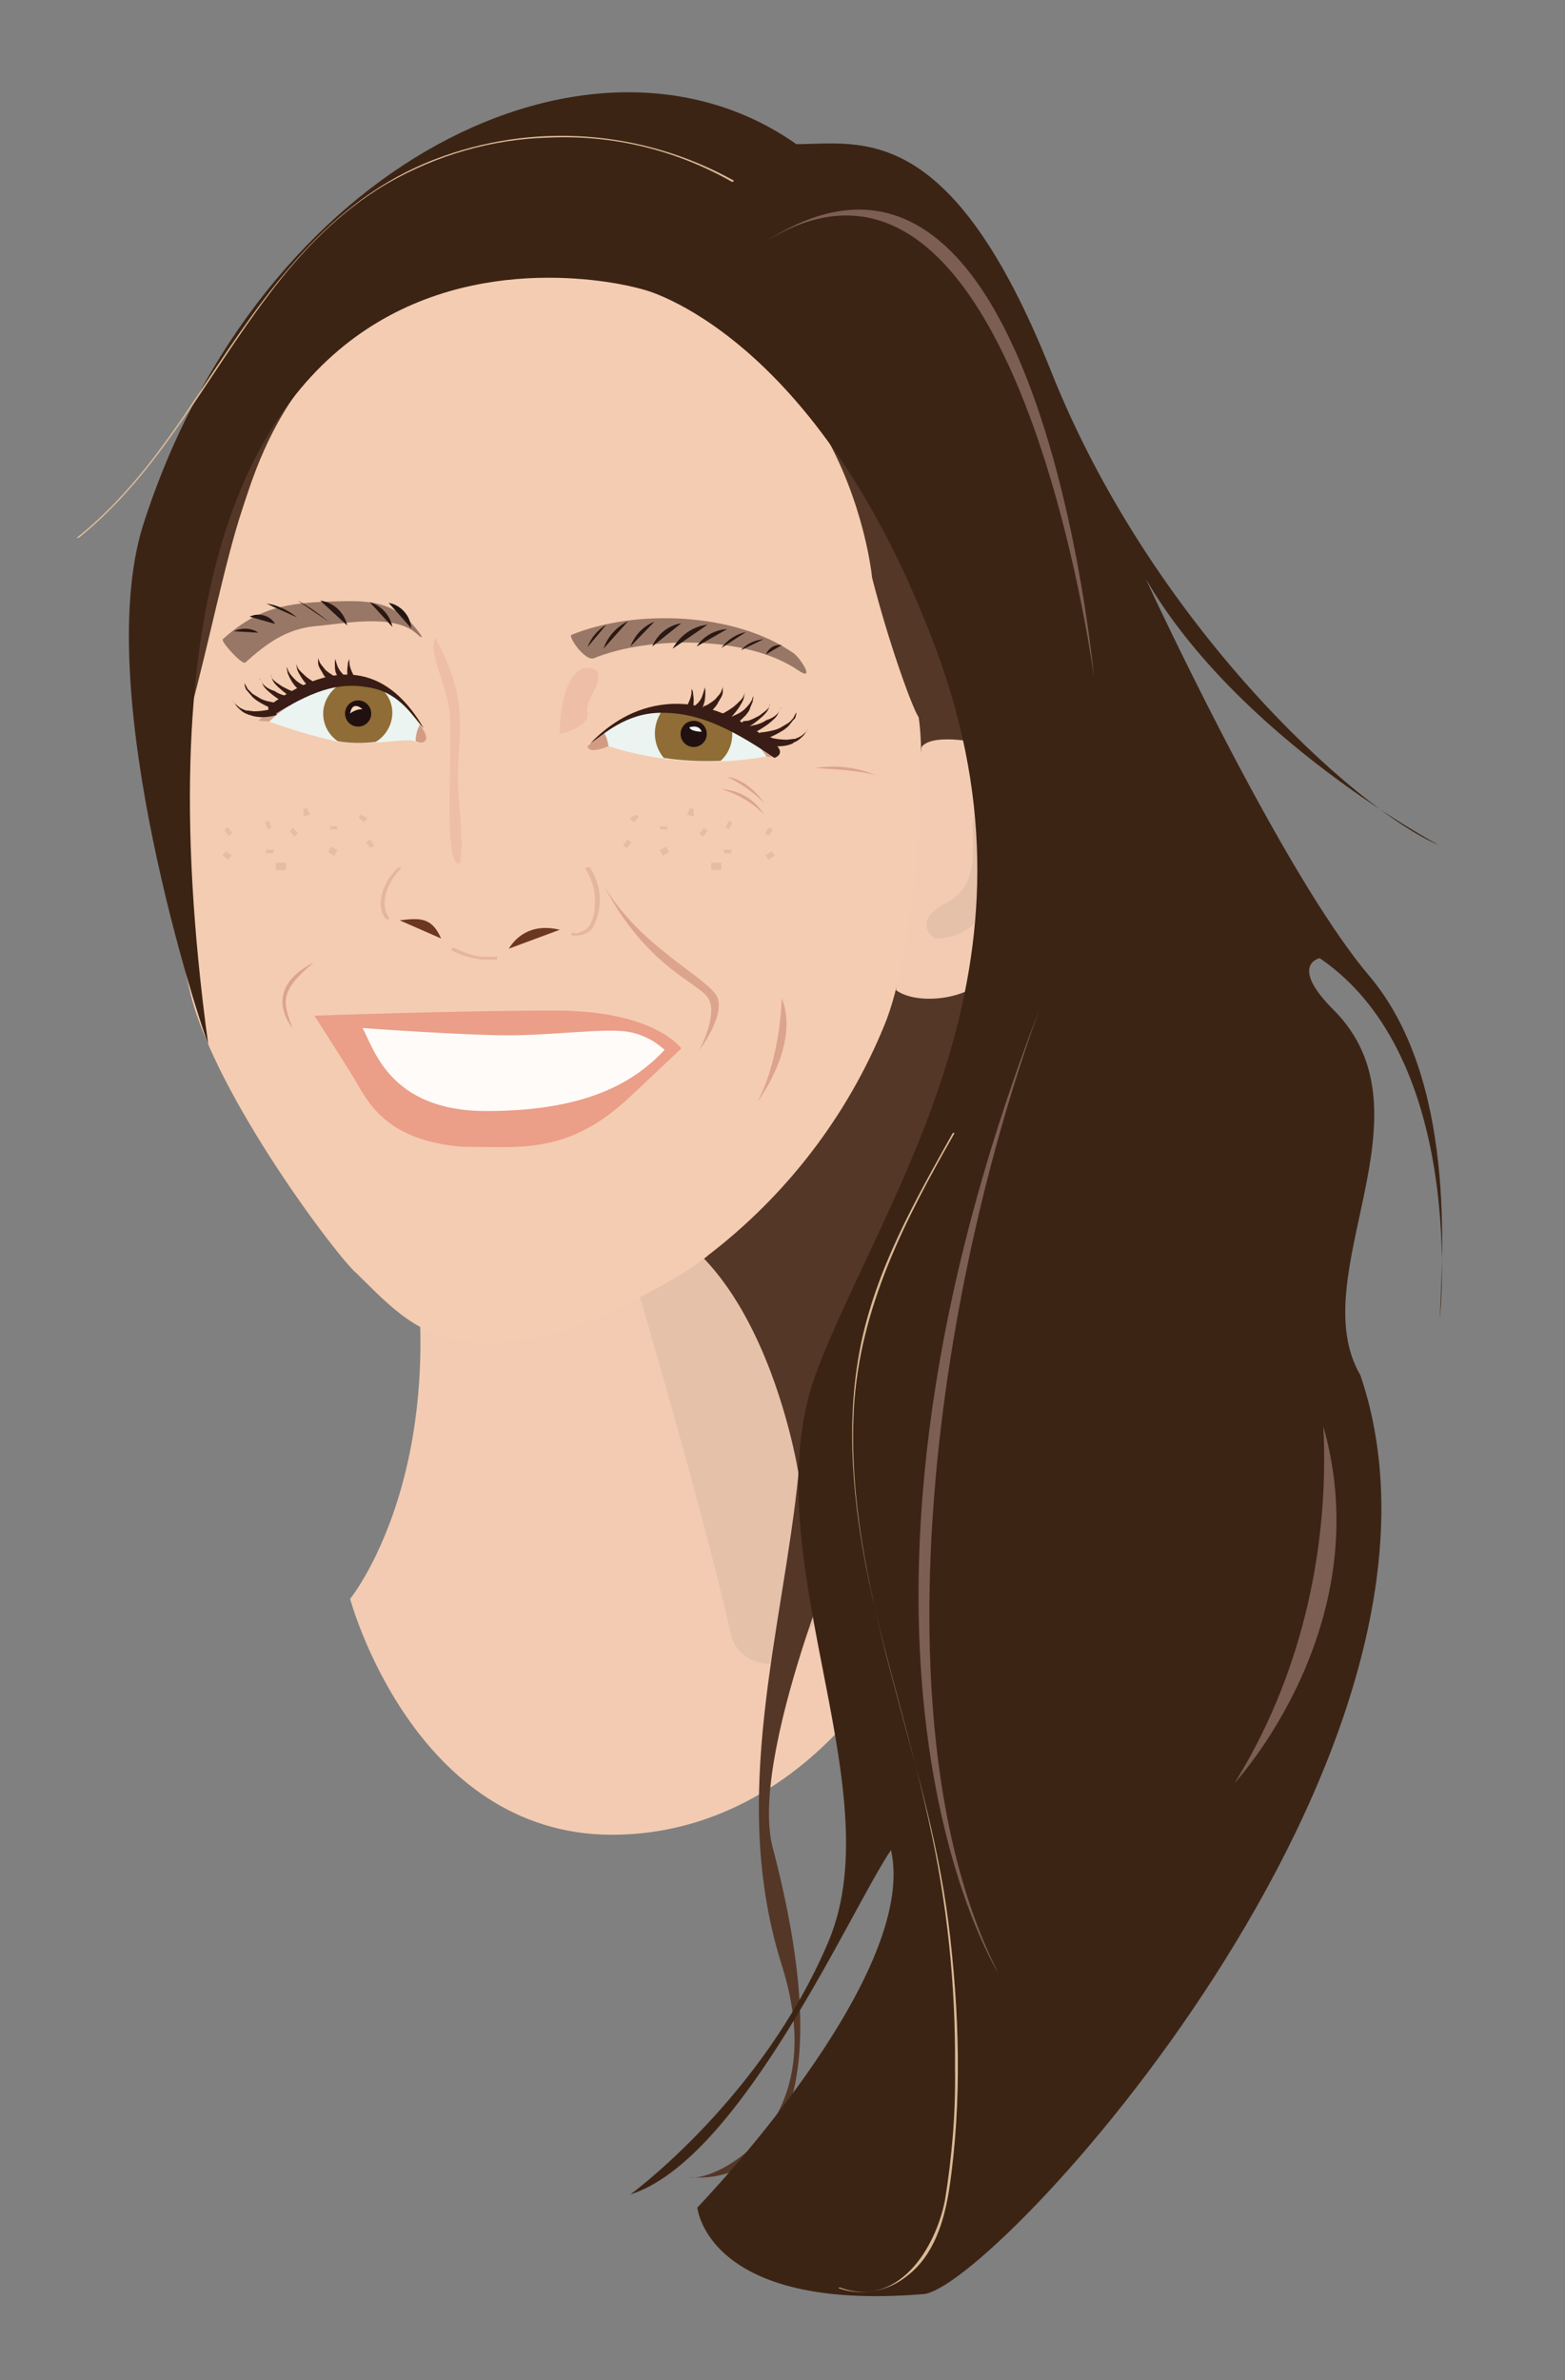 <?xml version="1.0" encoding="utf-8"?>
<!-- Generator: Adobe Illustrator 19.2.1, SVG Export Plug-In . SVG Version: 6.00 Build 0)  -->
<svg version="1.1" id="Layer_1" xmlns="http://www.w3.org/2000/svg" xmlns:xlink="http://www.w3.org/1999/xlink" x="0px" y="0px"
	 width="215px" height="326.9px" viewBox="0 0 215 326.9" style="enable-background:new 0 0 215 326.9;" xml:space="preserve">
<rect x="0" y="0" width="215" height="326.9" fill="#808080" stroke="none"/>
<style type="text/css">
	.st0{fill:#F2CBB2;}
	.st1{fill:#E5C1AA;}
	.st2{fill:#553727;}
	.st3{fill:#F4CCB1;}
	.st4{fill:#EBF4F0;}
	.st5{fill:#906D36;}
	.st6{fill:#D39C82;}
	.st7{fill:#211010;}
	.st8{fill:#1D1611;}
	.st9{fill:#EB9E88;}
	.st10{fill:#FFFBF8;}
	.st11{fill:#6B3720;}
	.st12{fill:#E4B69D;}
	.st13{fill:#CEA28B;}
	.st14{fill:#EEBEA7;}
	.st15{opacity:0.478;fill:#381C15;enable-background:new    ;}
	.st16{fill:#DCA48C;}
	.st17{fill:#FED7B8;}
	.st18{fill:#3C2415;}
	.st19{fill:#7C5E52;}
	.st20{fill:#DAB995;}
	.st21{fill:#381C15;}
	.st22{opacity:0.448;}
	.st23{opacity:0.194;fill:none;stroke:#3C2415;enable-background:new    ;}
</style>
<g id="Page-1">
	<g id="Desktop-Copy" transform="translate(-90, -1606)">
		<g id="Group-10" transform="translate(90, 1606)">
			<g id="julia">
				<g id="ourportraits-_x28_1_x29_">
					<g id="vendela_face">
						<path id="Shape" class="st0" d="M123,136.7c0,0-14.9,49.8,6,70.8c0,16.6-17.6,44.5-44.9,44.5s-36-32.4-36-32.4
							s17.1-21,5.8-62.2C54,157.4,98.9,112.6,123,136.7z"/>
						<path id="Shape_1_" class="st1" d="M87.7,177.4c0,0,8.9,30.1,12.7,47c0.4,2,2.1,3.6,4.1,4c2.1,0.4,4.1-0.5,5.3-2.3
							c5.4-8.1,10.7-19.9,12.8-24.6c0.5-1.2,0.6-2.7,0.1-3.9c-1.7-4.4-5.4-15.7-4.1-26.4c0.2-1.6-0.4-3.3-1.6-4.4
							C109,160.1,87.3,173.3,87.7,177.4z"/>
						<path id="Shape_2_" class="st2" d="M117.1,207.9c0,0-14.7,33.8-10.8,46.4c12.6,48.8-11.5,44.7-11.5,44.7
							c2.2,0.9,19.9-6,12.6-29.1s0.1-45.7,2.3-67.5c0,0-6.1-39.7-31-36.1s-54.8-53.4-54.8-53.4s-4.3-4.7,3.2-43.6s89.9-82.7,110-3.2
							S117.3,205.6,117.1,207.9"/>
						<path id="Shape_3_" d="M58.3,100.5c0-11.3-7.4-10.4-10.8-9.6c-4.4,1.2-8.4,3.3-11.9,6.1c-2.9,2.6-1.7,1-1.7,1s0.7,1.3,3.2,1.1
							S58.3,100.5,58.3,100.5z"/>
						<path id="Shape_4_" d="M107.4,101.8c-3.2-3.2-9-8.7-16.8-8.5c-7.8,0.2-7.7,7.2-7.7,7.2l0,0c2-1.5,4.3-2.7,6.7-3.3
							c5.8-1,11.6,1.2,15.2,5.9c0.7,0.1,1.4,0.3,2.1,0.6c0.9,1.1,4.3,0.9,4.3,0.9C109.7,103.9,108.5,103,107.4,101.8z"/>
						<path id="Shape_5_" class="st0" d="M123.1,136c3.2,2.3,10.8,1,12.2-2c1.4-3,3.3-22.9,0-31.8c0,0-7.1-1.7-8.7,0.4L123.1,136z"
							/>
						<path id="Shape_6_" class="st3" d="M97.3,172.4c10.7-8.2,19.1-19.1,24.2-31.6c4.1-9.8,5.9-34.9,4.7-42.3
							c-0.9-1.3-4.2-10.5-6.4-19.2c0,0-3.8-41.3-45.2-41.3c-32,0-38.9,24.7-41.3,31.9s-4.6,18.5-7.1,27.6s-3.5,25,0,39.1
							c3.5,14.1,20.4,36.4,22.8,38.3c7.2,7.1,12.3,13.2,31.1,7C93.6,175.9,97.3,172.4,97.3,172.4z"/>
						<path id="Shape_7_" class="st4" d="M80.7,102.5c0.2,1.2,2.9,0,2.9,0c7,2.2,14.5,2.7,21.7,1.4c-3.4-5.2-9.6-7.8-15.7-6.7
							C86.2,98.1,83.1,99.9,80.7,102.5z"/>
						<path id="Shape_8_" class="st5" d="M100.6,100.8c0-0.6-0.1-1.1-0.3-1.7c-2.6-1.6-5.7-2.4-8.7-2.2c-2,1.9-2.2,5.1-0.4,7.2
							c2.6,0.4,5.2,0.5,7.8,0.4C100,103.6,100.6,102.3,100.6,100.8z"/>
						<path id="Shape_9_" class="st6" d="M80.7,102.5c0.2,1.2,2.9,0,2.9,0c-0.1-0.7-0.3-1.4-0.7-2C81.9,101.2,81.3,102,80.7,102.5z"
							/>
						<circle id="Oval" class="st7" cx="95.3" cy="100.8" r="1.8"/>
						<path id="Shape_10_" class="st8" d="M80.7,88.9c0.5-1.3,1.4-2.4,2.6-3.1"/>
						<path id="Shape_11_" class="st8" d="M82.9,89.1c0.6-1.7,1.8-3,3.4-3.8"/>
						<path id="Shape_12_" class="st8" d="M86.6,88.8c0.6-1.5,1.7-2.8,3.3-3.4"/>
						<path id="Shape_13_" class="st8" d="M89.6,88.8c0.7-1.7,2.2-2.9,4-3.2"/>
						<path id="Shape_14_" class="st8" d="M92.4,89.1c1-1.8,2.8-3.1,4.8-3.3"/>
						<path id="Shape_15_" class="st8" d="M95.7,88.8c0.9-1.4,2.5-2.3,4.2-2.4"/>
						<path id="Shape_16_" class="st8" d="M99.1,89c0.8-1.1,2-1.9,3.4-2.2"/>
						<path id="Shape_17_" class="st8" d="M101.8,89.3c0.8-0.9,1.9-1.4,3.1-1.5"/>
						<path id="Shape_18_" class="st8" d="M53.4,82.8c1.7,0.3,3,1.8,3.1,3.5"/>
						<path id="Shape_19_" class="st8" d="M53.9,86.1c-0.3-1.6-1.5-2.9-3.1-3.4"/>
						<path id="Shape_20_" class="st8" d="M51.4,85.7l-3.7-3.1"/>
						<path id="Shape_21_" class="st8" d="M47.7,85.9c-0.4-1.8-1.9-3.2-3.7-3.4"/>
						<path id="Shape_22_" class="st8" d="M45.3,85.5c-1.4-1.1-2.8-2.2-4.4-3"/>
						<path id="Shape_23_" class="st8" d="M40.8,84.8c-1.2-1-2.7-1.7-4.2-1.9"/>
						<path id="Shape_24_" class="st8" d="M37.8,85.7c-0.7-1.2-2.3-1.6-3.5-1"/>
						<path id="Shape_25_" class="st8" d="M35.5,86.9c-1-0.7-2.3-0.7-3.4-0.2"/>
						<path id="Shape_26_" class="st8" d="M105.2,89.9c0.4-0.9,1.2-1.4,2.2-1.3"/>
						<path id="Shape_27_" class="st9" d="M63.4,157.5c8,0,14.6,1.2,23.2-6.9l7-6.6c0,0-3.6-5.2-17.3-5.2s-33.1,0.7-33.1,0.7
							s3.4,5.3,5.5,8.7C50.6,151.5,53.1,156.6,63.4,157.5z"/>
						<path id="Shape_28_" class="st10" d="M49.8,141.2c1.5,2.5,3.5,11.4,17,11.4s20.2-3.8,24.5-8.4c-1.4-1.3-3.2-2.2-5.1-2.5
							c-3.2-0.5-10.3,0.5-16.4,0.5S49.8,141.2,49.8,141.2z"/>
						<path id="Shape_29_" class="st11" d="M69.9,130.3c0.8-1.3,2.8-3.6,7-2.6"/>
						<path id="Shape_30_" class="st11" d="M54.9,126.4c2.7-0.3,4.4-0.5,5.7,2.5"/>
						<path id="Shape_31_" class="st12" d="M68.3,131.8h-2.2c-1.4-0.2-2.8-0.6-4.1-1.3l0.2-0.4c1.2,0.6,2.5,1.1,3.9,1.3h2.2
							L68.3,131.8z"/>
						<path id="Shape_32_" class="st12" d="M54.7,119.2c-1.7,1.4-3.4,4.9-1.7,7c0.1,0.1,0.6,0.1,0.5-0.1c-1.6-2,0-5.4,1.6-6.8
							C55.3,119.2,54.8,119.1,54.7,119.2L54.7,119.2z"/>
						<path id="Shape_33_" class="st12" d="M80.4,119.3c1,1.5,1.5,3.4,1.3,5.2c0,0.8-0.2,1.7-0.6,2.4c-0.5,1-1.2,1-2.1,1.4
							c0.2-0.1-0.2-0.2-0.3-0.2c-0.1,0-0.2,0.1-0.2,0.2v0.1c0.3,0.3,1.4,0,1.7-0.1c0.7-0.2,1.2-0.7,1.5-1.4c1.1-2.5,0.9-5.5-0.7-7.8
							C80.8,119.1,80.3,119.2,80.4,119.3L80.4,119.3z"/>
						<path id="Shape_34_" class="st13" d="M99.1,98c-4.8-2.2-9.3-1.7-13.9,1c1.4-0.8,2.9-1.4,4.4-1.8c6.1-1.1,12.3,1.5,15.7,6.7
							c0.5,0.1,1,0.1,1.5-0.2C106.8,103.7,104.7,100.5,99.1,98z"/>
						<path id="Shape_35_" class="st14" d="M76.9,100.8c0-6.3,2.3-10.4,5.1-8.7c0.9,1.9-1.7,3.9-1.3,5.8
							C81.1,99.9,76.9,100.8,76.9,100.8z"/>
						<path id="Shape_36_" class="st15" d="M109.7,92.1c2.4,1.6,0.2-1.8-0.7-2.4c-8-5.6-21.7-6.1-30.5-2.5c-0.5,0.2,1.9,3.7,3.1,3.2
							C89.2,87.3,102.8,87.3,109.7,92.1z"/>
						<path id="Shape_37_" class="st15" d="M56,85.1c-3-2.7-6.2-2.6-10.1-2.5c-6.5,0.2-10.4,0.8-15.3,5.2c-0.3,0.3,2.7,3.6,3.1,3.2
							c2.9-2.6,5.6-4.6,9.6-5c3.8-0.3,10.7-1.8,13.9,1C59.2,88.8,56.6,85.5,56,85.1L56,85.1z"/>
						<path id="Shape_38_" class="st16" d="M112,105.5c7.1,0.3,8.6,1.1,8.6,1.1C117.9,105.4,114.9,105,112,105.5z"/>
						<path id="Shape_39_" class="st16" d="M99.9,106.7c1.9,0.9,3.6,2.1,5.1,3.6C104.9,110.2,102.9,107.1,99.9,106.7z"/>
						<path id="Shape_40_" class="st16" d="M99.1,108.4c2.2,0.6,4.2,1.8,5.8,3.4C103.7,109.8,101.5,108.5,99.1,108.4L99.1,108.4z"/>
						<path id="Shape_41_" class="st16" d="M107.4,137.1c-0.2,5.5-1.6,11.2-3.4,14.3C104,151.4,110,143.6,107.4,137.1z"/>
						<path id="Shape_42_" class="st16" d="M43.1,132.2c-4.7,3.9-4.3,5.4-2.9,9C40.2,141.2,35.6,136,43.1,132.2z"/>
						<path id="Shape_43_" class="st16" d="M83,121.7c5.9,11.2,12.9,13.2,14.3,15.4c1.4,2.2-1.2,7.1-1.2,7.1s3.4-4.5,2.5-7.1
							S88,130.2,83,121.7z"/>
						<path id="Shape_44_" class="st14" d="M59.8,87.6c3.8,7,3.6,10.7,3.2,16.5c-0.4,5.7,0.9,10.6,0.2,14.5
							c-2.6,1-0.7-18.1-1.6-21.9C60.8,92.8,58.9,89.6,59.8,87.6z"/>
						<path id="Shape_45_" class="st4" d="M94.7,99.9c0,0,1.3-0.5,1.7,0.6C96.4,100.5,94.9,100.5,94.7,99.9z"/>
						<g id="Group-7" transform="translate(25, 81)">
							<path id="Shape_46_" class="st4" d="M11.9,18.1c3.8-3.6,9.5-5.7,13.3-5.1s6.5,3.8,8,6.5c0.7,1.3-0.2,1.8-1.3,1.3
								c-1.1-0.5-6.5,0.8-10.8,0C18,20.1,15,19.2,11.9,18.1L11.9,18.1z"/>
							<path id="Shape_47_" class="st5" d="M27.6,13.8c-0.8-0.4-1.6-0.6-2.4-0.8c-1.3-0.2-2.6-0.1-3.8,0.2c-1.2,0.9-2,2.3-2,3.8
								c0,1.5,0.7,2.9,2,3.8c1.7,0.3,3.5,0.3,5.2,0.1c1.4-0.8,2.3-2.4,2.3-4C28.9,15.8,28.5,14.7,27.6,13.8z"/>
							<circle id="Oval_1_" class="st7" cx="24.2" cy="17" r="1.8"/>
							<path id="Shape_48_" class="st6" d="M33.3,19.5c-0.2-0.3-0.4-0.7-0.6-1c-0.4,0.7-0.6,1.5-0.6,2.3
								C33.1,21.3,34,20.8,33.3,19.5z"/>
							<path id="Shape_49_" class="st13" d="M25.2,13c3.3,0.5,5.8,3,7.4,5.5l0,0c0,0-3-6.2-9.9-6.2S10.5,18,10.5,18l1.5,0.1
								C15.7,14.5,21.4,12.4,25.2,13z"/>
							<path id="Shape_50_" class="st17" d="M23.1,17c0.5-0.4,1.1-0.6,1.7-0.6C24.8,16.4,23.4,15.1,23.1,17z"/>
						</g>
						<path id="Shape_51_" class="st1" d="M128.4,128.9c4.8,0.1,8.9-4,8.8-10.3s-2.3-9-3.3-6.7c-1,2.3,1.5,9.2-3.7,12
							C124.9,126.6,128.4,128.9,128.4,128.9z"/>
						<path id="Shape_52_" class="st18" d="M122.4,254.1c-5.6,8.3-20.6,42.5-35.8,47.3c0,0,18.1-13.2,27.2-34.7
							c9.1-21.5-11-53.9-1.5-78.6s32.6-55.1,16.3-98.9S88.2,39.7,88.2,39.7S11.4,17.2,28.6,143.4c-1-2.4-16.1-48-9-71.1
							c16-50.2,62-72.1,89.8-52.5c8.8,0,21.2-3.5,35,31.2s41.7,60.1,53.3,65.1c0,0-27.6-14.7-40.3-36.6c0,0,18.5,40.1,30.6,54.4
							c12.2,14.3,10.1,38.9,9.8,47.2c0,0,3.9-35.6-16.5-49.5c0,0-4.3,0.9,1.9,7.1c14.3,14.3-4.3,36.5,3.7,50.2
							c17.6,51.9-51,126.2-60.2,126.2c-29.6,2.4-30.9-11.9-30.9-11.9S126.4,271.5,122.4,254.1z"/>
						<path id="Shape_53_" class="st19" d="M105.3,33.1c37.5-24,45,60,45,60S139.7,12,105.3,33.1z"/>
						<path id="Shape_54_" class="st19" d="M142.8,138.6c-15.8,43.7-21.6,101-5.7,132.3C137.1,271,109.1,226.2,142.8,138.6z"/>
						<path id="Shape_55_" class="st19" d="M181.8,195.9c0.9,17.7-3.5,35.1-12.2,49C169.6,244.9,189.6,223.4,181.8,195.9z"/>
						<path id="Shape_56_" class="st20" d="M100.8,24.8c-12.6-7-27.6-8.1-41.1-2.9c-14.6,5.6-23.2,18.3-31.5,30.8
							C23.1,60.4,17.9,68,10.6,73.8c-0.1,0.1,0.1,0.1,0.2,0.1c11.2-9,17.5-22.1,26.1-33.4c4.5-6,9.8-11.5,16.3-15.3
							c6.8-3.9,14.4-6.1,22.2-6.3c8.8-0.4,17.5,1.7,25.2,6.1C100.7,24.9,100.9,24.9,100.8,24.8L100.8,24.8z"/>
						<path id="Shape_57_" class="st20" d="M130.9,155.6c-5.2,9.3-10.6,18.8-12.7,29.4c-2.1,10.6-1,21.7,1.2,32.3
							c2.3,11,5.8,21.8,8.2,32.8c2.5,11.1,3.7,22.5,3.6,33.9c0.1,6.1-0.4,12.2-1.4,18.3c-1.3,6.5-6.4,14.8-14.4,11.9
							c-0.1,0-0.3,0-0.1,0.1c3.2,1.1,6.7,0.4,9.3-1.7c3.7-2.8,5.1-7.5,5.8-11.9c1.8-12,1.4-24.6-0.1-36.6c-3-23.6-14.3-46.4-13-70.6
							c0.8-13.9,7-25.9,13.8-37.8C131.2,155.6,131,155.6,130.9,155.6L130.9,155.6z"/>
					</g>
				</g>
			</g>
			<g id="Group-5" transform="translate(22, 78)">
				<path id="Shape_58_" class="st21" d="M29.1,16.5c3.9,0.8,5.7,4,7.1,5.5c-3.8-6.5-10.2-11.1-21.2-3.1c0,0-0.6,0.5,0.6,1.3
					C21.8,16.3,25.2,15.7,29.1,16.5"/>
				<path id="Shape_59_" class="st21" d="M16,20.2c0,0-1.7,0.6-3.4,0.1c-0.2-0.1-0.4-0.1-0.6-0.2c-0.2-0.1-0.3-0.1-0.6-0.3
					c-0.3-0.2-0.6-0.5-0.8-0.7c-0.4-0.5-0.6-0.9-0.6-0.8c0,0,0.2,0.3,0.7,0.7c0.2,0.2,0.6,0.4,0.9,0.5c0.1,0.1,0.3,0.1,0.6,0.1
					c0.2,0.1,0.3,0,0.6,0.1c0.8,0,1.5-0.1,2-0.2c0.6-0.2,0.9-0.4,0.9-0.4L16,20.2z"/>
				<path id="Shape_60_" class="st21" d="M16.4,19.7c0,0-1.6-0.5-3-1.4c-0.3-0.2-0.7-0.5-0.9-0.8c-0.2-0.2-0.5-0.6-0.7-0.8
					c-0.1-0.2-0.2-0.6-0.2-0.7v-0.2c0,0,0,0.1,0.1,0.2c0,0.1,0.2,0.3,0.3,0.6c0.2,0.2,0.5,0.5,0.7,0.7c0.3,0.2,0.7,0.4,1,0.6
					c0.7,0.4,1.5,0.5,2,0.6c0.6,0.1,0.9,0.1,0.9,0.1L16.4,19.7z"/>
				<path id="Shape_61_" class="st21" d="M17.9,18.9c0,0-1.4-0.6-2.5-1.5c-0.6-0.5-1.1-0.9-1.3-1.4c-0.1-0.2-0.2-0.5-0.3-0.6
					c0-0.1-0.1-0.2-0.1-0.2s0,0.1,0.1,0.2c0.1,0.1,0.2,0.4,0.3,0.5c0.3,0.4,0.9,0.8,1.6,1c0.6,0.4,1.2,0.6,1.7,0.7s0.8,0.2,0.8,0.2
					L17.9,18.9z"/>
				<path id="Shape_62_" class="st21" d="M18.8,18.2c0,0-1.2-0.6-2.2-1.5c-0.6-0.5-1-0.9-1.2-1.4c-0.1-0.2-0.1-0.5-0.2-0.6v-0.2v0.2
					c0,0.1,0.1,0.3,0.2,0.5c0.3,0.4,0.8,0.7,1.4,1.1c0.6,0.3,1.1,0.6,1.6,0.7c0.5,0.1,0.8,0.2,0.8,0.2L18.8,18.2z"/>
				<path id="Shape_63_" class="st21" d="M20,17.6c0,0-0.2-0.2-0.6-0.5c-0.3-0.4-0.8-0.7-1.1-1.2c-0.2-0.2-0.3-0.5-0.5-0.8
					c-0.1-0.2-0.2-0.5-0.3-0.7c0-0.2-0.1-0.5-0.1-0.6v-0.2c0,0,0,0.1,0.1,0.2c0,0.1,0.1,0.4,0.2,0.5c0.2,0.4,0.6,0.8,1,1.2
					c0.5,0.4,0.9,0.6,1.4,0.8c0.3,0.2,0.6,0.2,0.6,0.2L20,17.6z"/>
				<path id="Shape_64_" class="st21" d="M21,17c0,0-0.8-0.8-1.5-1.8c-0.3-0.5-0.6-0.9-0.7-1.4c-0.1-0.5-0.1-0.7-0.1-0.7
					s0,0.2,0.2,0.6s0.6,0.7,1,1.1c0.3,0.3,0.8,0.6,1.1,0.8c0.3,0.2,0.6,0.4,0.6,0.4L21,17z"/>
				<path id="Shape_65_" class="st21" d="M23.6,16.1c0,0-0.2-0.2-0.4-0.5s-0.7-0.7-0.9-1.2c-0.3-0.5-0.6-0.9-0.6-1.4v-0.5v-0.2
					c0,0,0,0.2,0.2,0.6c0.1,0.3,0.5,0.7,0.8,1.1c0.3,0.3,0.8,0.6,1.1,0.8c0.3,0.2,0.6,0.2,0.6,0.2L23.6,16.1z"/>
				<path id="Shape_66_" class="st21" d="M24.9,16.1c0,0-0.1-0.2-0.3-0.6c-0.1-0.4-0.3-0.7-0.5-1.2C24,13.9,24,13.4,24,13.1
					c0-0.4,0.1-0.6,0.1-0.6s0,0.2,0.1,0.5c0.1,0.3,0.2,0.7,0.5,1.1c0.2,0.3,0.5,0.6,0.7,0.8c0.2,0.2,0.3,0.2,0.3,0.2L24.9,16.1z"/>
				<path id="Shape_67_" class="st21" d="M25.9,15.9c0,0-0.1-0.2-0.1-0.5c0-0.4-0.1-0.7-0.1-1.2c0-0.5,0.1-0.8,0.1-1.2
					c0.1-0.2,0.2-0.5,0.2-0.5v0.5c0,0.2,0.1,0.7,0.2,0.9c0.1,0.3,0.3,0.7,0.4,0.9c0.1,0.2,0.2,0.3,0.2,0.3L25.9,15.9z"/>
			</g>
			
				<g id="Group-5_1_" transform="translate(86, 88) scale(-1, 1) translate(-86, -88) translate(71, 82)">
				<path id="Shape_68_" class="st21" d="M19.9,20.1c-5.3-5.5-14-8.9-25.6,0.3c0,0-1.2,1.1,0.3,1.7c6.7-4.6,11.1-6.3,15.8-6.2
					S18.1,18.9,19.9,20.1z"/>
				<path id="Shape_69_" class="st21" d="M-4,20.2c0,0-1.7,0.6-3.4,0.1C-7.6,20.2-7.9,20.2-8,20c-0.2-0.1-0.3-0.1-0.6-0.3
					c-0.3-0.2-0.6-0.5-0.8-0.7c-0.4-0.5-0.6-0.9-0.6-0.8c0,0,0.2,0.3,0.7,0.7c0.2,0.2,0.6,0.4,0.9,0.5c0.1,0.1,0.3,0.1,0.6,0.1
					c0.2,0.1,0.3,0,0.6,0.1c0.8,0,1.5-0.1,2-0.2c0.6-0.2,0.9-0.4,0.9-0.4L-4,20.2z"/>
				<path id="Shape_70_" class="st21" d="M-3.6,19.7c0,0-1.6-0.5-3-1.4c-0.3-0.2-0.7-0.5-0.9-0.8c-0.2-0.2-0.4-0.6-0.7-0.8
					c-0.1-0.2-0.2-0.6-0.2-0.7v-0.2c0,0,0,0.1,0.1,0.2c0,0.1,0.2,0.3,0.3,0.6c0.2,0.2,0.4,0.5,0.7,0.7c0.3,0.2,0.7,0.4,1,0.6
					c0.7,0.4,1.5,0.5,2,0.6s0.9,0.1,0.9,0.1L-3.6,19.7z"/>
				<path id="Shape_71_" class="st21" d="M-2.1,18.9c0,0-1.3-0.6-2.5-1.5c-0.6-0.5-1.1-0.9-1.3-1.4c-0.1-0.2-0.2-0.5-0.3-0.6
					c0-0.1-0.1-0.2-0.1-0.2s0,0.1,0.1,0.2c0.1,0.1,0.2,0.4,0.3,0.5c0.3,0.4,0.9,0.8,1.6,1c0.6,0.4,1.2,0.6,1.7,0.7s0.8,0.2,0.8,0.2
					L-2.1,18.9z"/>
				<path id="Shape_72_" class="st21" d="M-1.2,18.2c0,0-1.2-0.6-2.2-1.5c-0.6-0.5-1-0.9-1.2-1.4c-0.1-0.2-0.1-0.5-0.2-0.6v-0.2v0.2
					c0,0.1,0.1,0.3,0.2,0.5c0.3,0.4,0.8,0.7,1.3,1.1c0.6,0.3,1.1,0.6,1.6,0.7C-1.3,17-1,17.1-1,17.1L-1.2,18.2z"/>
				<path id="Shape_73_" class="st21" d="M0,17.6c0,0-0.2-0.2-0.6-0.5c-0.3-0.4-0.8-0.7-1.1-1.2c-0.2-0.2-0.3-0.5-0.4-0.8
					c-0.1-0.2-0.2-0.5-0.3-0.7c0-0.2-0.1-0.5-0.1-0.6v-0.2c0,0,0,0.1,0.1,0.2c0,0.1,0.1,0.4,0.2,0.5c0.2,0.4,0.6,0.8,1,1.2
					c0.5,0.4,0.9,0.6,1.4,0.8c0.3,0.2,0.6,0.2,0.6,0.2L0,17.6z"/>
				<path id="Shape_74_" class="st21" d="M1,17c0,0-0.8-0.8-1.5-1.8c-0.3-0.5-0.6-0.9-0.7-1.4c-0.1-0.5-0.1-0.7-0.1-0.7
					s0,0.2,0.2,0.6s0.6,0.7,1,1.1c0.3,0.3,0.8,0.6,1.1,0.8C1.5,15.9,1.7,16,1.7,16L1,17z"/>
				<path id="Shape_75_" class="st21" d="M3.6,16.1c0,0-0.2-0.2-0.4-0.5c-0.2-0.2-0.7-0.7-0.9-1.2c-0.3-0.5-0.6-0.9-0.6-1.4v-0.5
					v-0.2c0,0,0,0.2,0.2,0.6C2,13.3,2.4,13.6,2.7,14c0.3,0.3,0.8,0.6,1.1,0.8C4.2,15,4.4,15,4.4,15L3.6,16.1z"/>
				<path id="Shape_76_" class="st21" d="M4.9,16.1c0,0-0.1-0.2-0.3-0.6c-0.1-0.4-0.3-0.7-0.4-1.2c-0.1-0.5-0.1-0.9-0.1-1.3
					c0-0.4,0.1-0.6,0.1-0.6s0,0.2,0.1,0.5c0.1,0.3,0.2,0.7,0.4,1.1c0.2,0.3,0.4,0.6,0.7,0.8C5.5,15,5.6,15,5.6,15L4.9,16.1z"/>
				<path id="Shape_77_" class="st21" d="M5.9,15.9c0,0-0.1-0.2-0.1-0.5c0-0.4-0.1-0.7-0.1-1.2c0-0.5,0.1-0.8,0.1-1.2
					C5.9,12.8,6,12.6,6,12.6v0.5c0,0.2,0.1,0.7,0.2,0.9c0.1,0.3,0.3,0.7,0.4,0.9c0.1,0.2,0.2,0.3,0.2,0.3L5.9,15.9z"/>
			</g>
			<g id="Group-9" transform="translate(75, 99)" class="st22">
				<path id="Path-5" class="st23" d="M12,13.1c0.1,0.2,0.2,0.3,0.4,0.5"/>
				<path id="Path-6" class="st23" d="M16.1,14.5c0,0.1,0.1,0.2,0.1,0.4"/>
				<path id="Path-7" class="st23" d="M16.1,17.5c0.1,0.2,0.2,0.5,0.4,0.8"/>
				<path id="Path-8" class="st23" d="M21.4,15.1l0.5,0.4"/>
				<path id="Path-9" class="st23" d="M19.6,12.4c0.2,0.1,0.5,0.2,0.7,0.2"/>
				<path id="Path-10" class="st23" d="M24.9,14.2l0.5,0.2"/>
				<path id="Path-11" class="st23" d="M10.9,16.7l0.5,0.4"/>
				<path id="Path-12" class="st23" d="M24.9,17.7c0,0.2,0.1,0.3,0.1,0.5"/>
				<path id="Path-13" class="st23" d="M30.4,15l0.5,0.4"/>
				<path id="Path-14" class="st23" d="M30.6,18.2l0.4,0.6"/>
				<polyline id="Path-15" class="st23" points="24.1,20 23.6,20 23.5,20 23.4,20 23.2,20 23.1,20 23,20 22.9,20 22.7,20 				"/>
			</g>
			
				<g id="Group-9_1_" transform="translate(31, 103.5) scale(-1, 1) translate(-31, -103.5) translate(20, 99)" class="st22">
				<path id="Path-5_1_" class="st23" d="M-8,13.1c0.1,0.2,0.2,0.3,0.4,0.5"/>
				<path id="Path-6_1_" class="st23" d="M-3.9,14.5c0,0.1,0.1,0.2,0.1,0.4"/>
				<path id="Path-7_1_" class="st23" d="M-3.9,17.5c0.1,0.2,0.2,0.5,0.4,0.8"/>
				<path id="Path-8_1_" class="st23" d="M1.4,15.1l0.5,0.4"/>
				<path id="Path-9_1_" class="st23" d="M-0.4,12.4c0.2,0.1,0.5,0.2,0.7,0.2"/>
				<path id="Path-10_1_" class="st23" d="M4.9,14.2l0.5,0.2"/>
				<path id="Path-11_1_" class="st23" d="M-9.1,16.7l0.5,0.4"/>
				<path id="Path-12_1_" class="st23" d="M4.9,17.7c0,0.2,0.1,0.3,0.1,0.5"/>
				<path id="Path-13_1_" class="st23" d="M10.4,15l0.5,0.4"/>
				<path id="Path-14_1_" class="st23" d="M10.6,18.2l0.4,0.6"/>
				<polyline id="Path-15_1_" class="st23" points="4.1,20 3.6,20 3.5,20 3.4,20 3.2,20 3.1,20 3,20 2.9,20 2.7,20 				"/>
			</g>
		</g>
	</g>
</g>
</svg>
